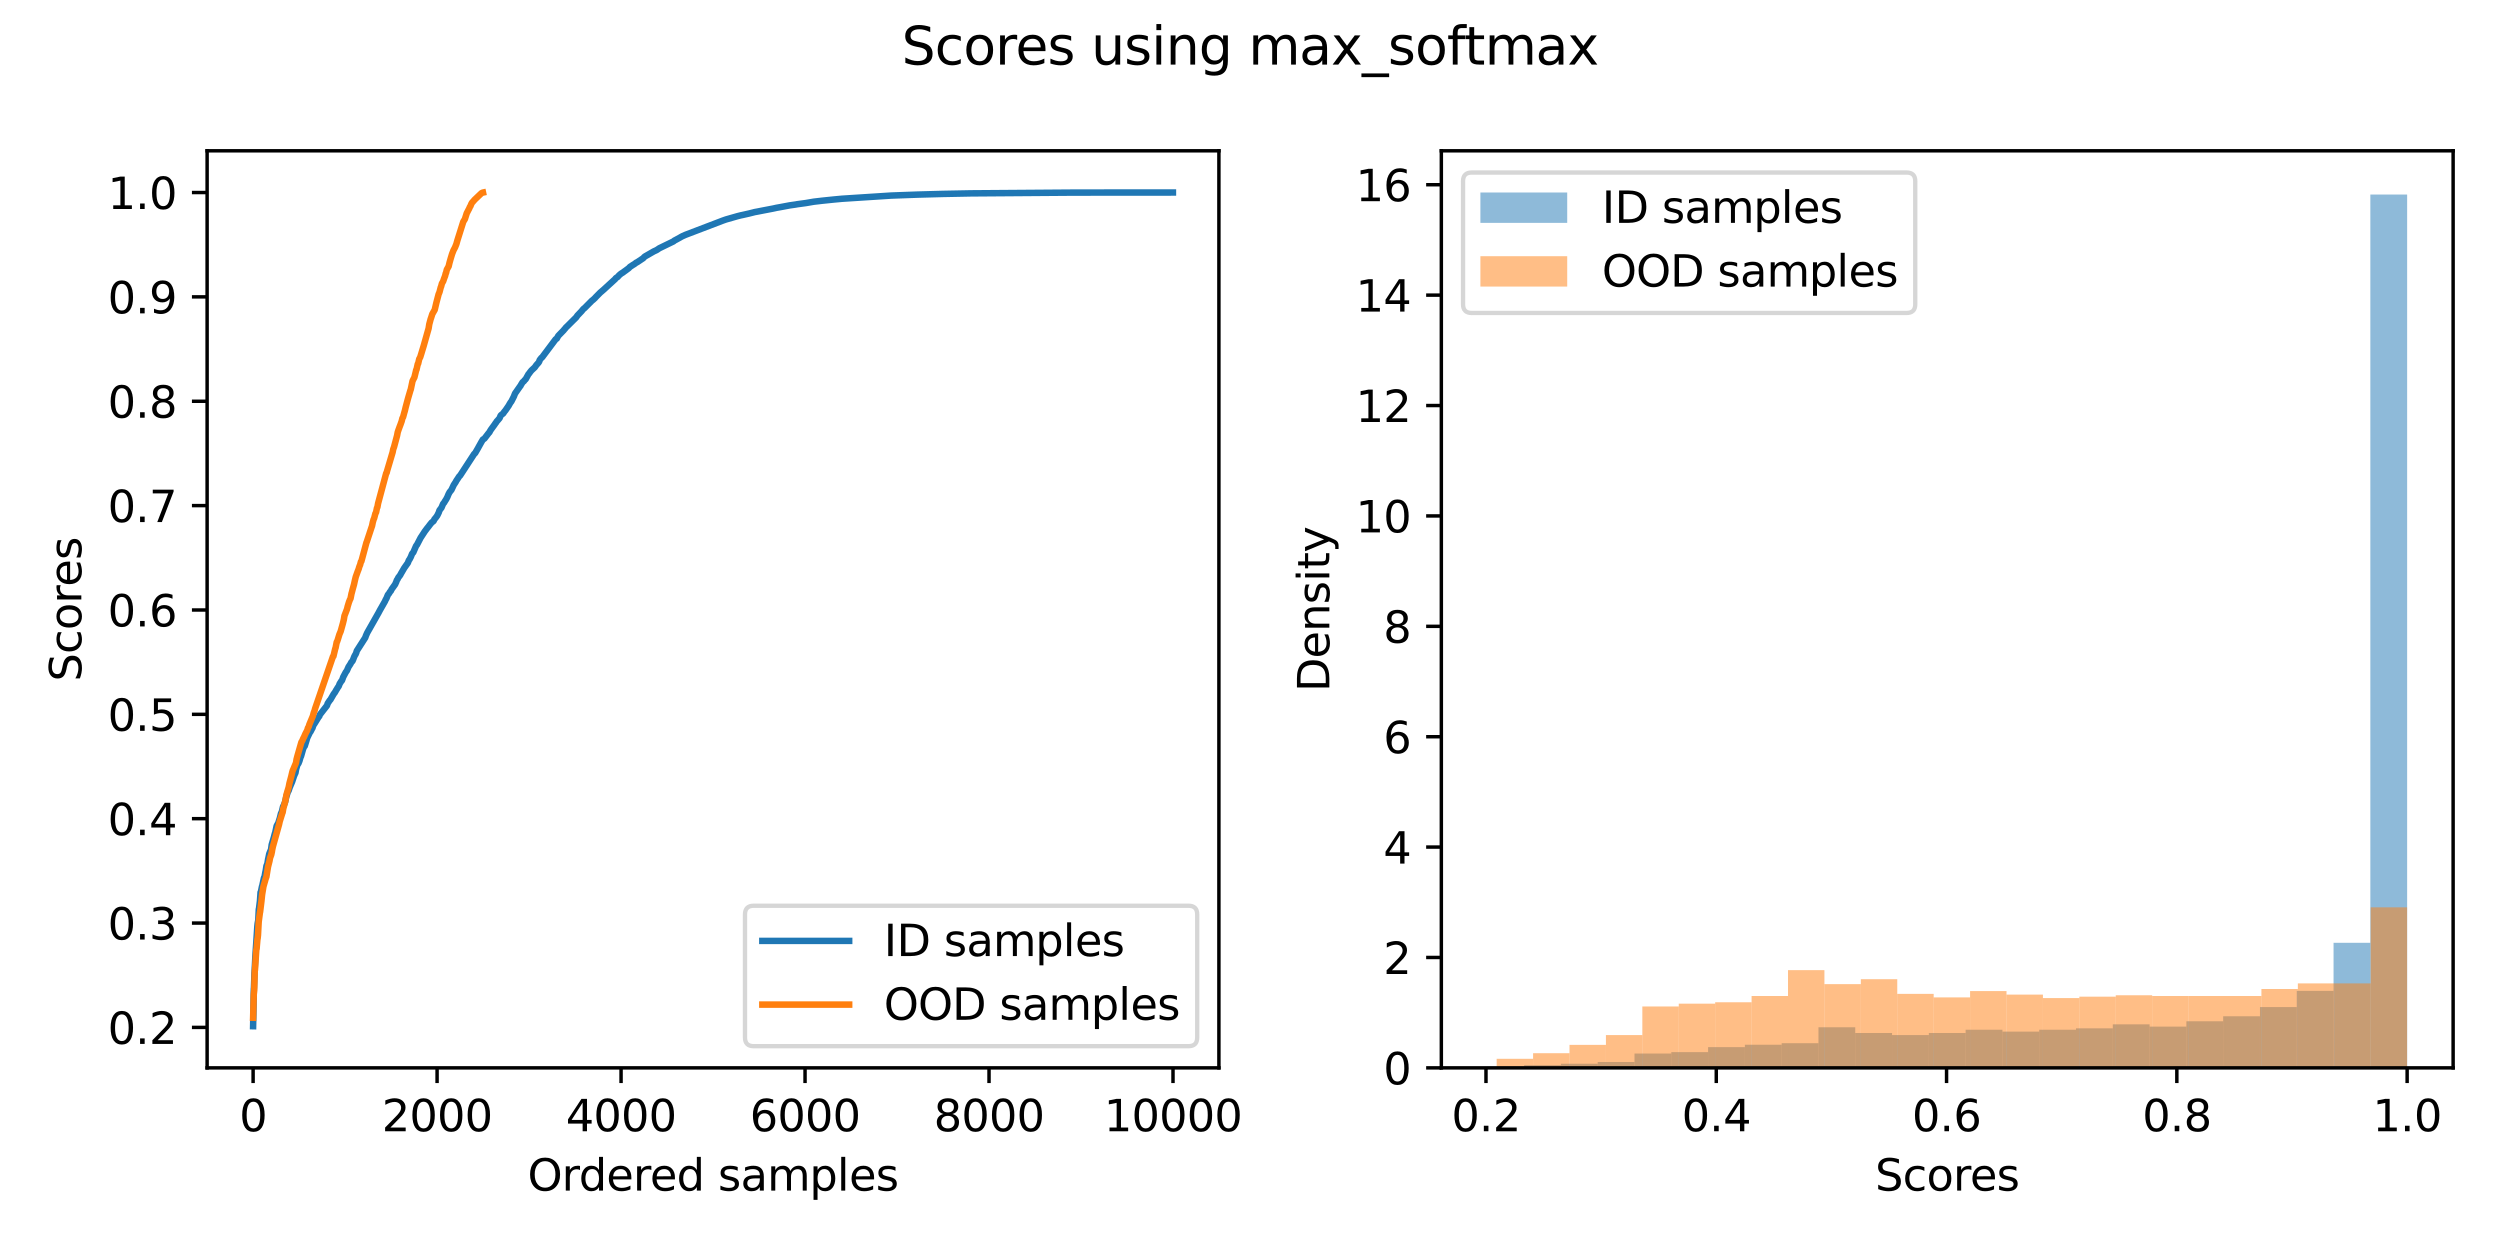 <?xml version="1.0" encoding="utf-8" standalone="no"?>
<!DOCTYPE svg PUBLIC "-//W3C//DTD SVG 1.1//EN"
  "http://www.w3.org/Graphics/SVG/1.1/DTD/svg11.dtd">
<svg xmlns:xlink="http://www.w3.org/1999/xlink" width="576pt" height="288pt" viewBox="0 0 576 288" xmlns="http://www.w3.org/2000/svg" version="1.1">
 <defs>
  <style type="text/css">*{stroke-linejoin: round; stroke-linecap: butt}</style>
 </defs>
 <g id="figure_1">
  <g id="patch_1">
   <path d="M 0 288 
L 576 288 
L 576 0 
L 0 0 
z
" style="fill: #ffffff"/>
  </g>
  <g id="axes_1">
   <g id="patch_2">
    <path d="M 47.72 246.04 
L 280.835 246.04 
L 280.835 34.751 
L 47.72 34.751 
z
" style="fill: #ffffff"/>
   </g>
   <g id="matplotlib.axis_1">
    <g id="xtick_1">
     <g id="line2d_1">
      <defs>
       <path id="m8dcb0e25f0" d="M 0 0 
L 0 3.5 
" style="stroke: #000000; stroke-width: 0.8"/>
      </defs>
      <g>
       <use xlink:href="#m8dcb0e25f0" x="58.316" y="246.04" style="stroke: #000000; stroke-width: 0.8"/>
      </g>
     </g>
     <g id="text_1">
      <!-- 0 -->
      <g transform="translate(55.135 260.638) scale(0.1 -0.1)">
       <defs>
        <path id="DejaVuSans-30" d="M 2034 4250 
Q 1547 4250 1301 3770 
Q 1056 3291 1056 2328 
Q 1056 1369 1301 889 
Q 1547 409 2034 409 
Q 2525 409 2770 889 
Q 3016 1369 3016 2328 
Q 3016 3291 2770 3770 
Q 2525 4250 2034 4250 
z
M 2034 4750 
Q 2819 4750 3233 4129 
Q 3647 3509 3647 2328 
Q 3647 1150 3233 529 
Q 2819 -91 2034 -91 
Q 1250 -91 836 529 
Q 422 1150 422 2328 
Q 422 3509 836 4129 
Q 1250 4750 2034 4750 
z
" transform="scale(0.016)"/>
       </defs>
       <use xlink:href="#DejaVuSans-30"/>
      </g>
     </g>
    </g>
    <g id="xtick_2">
     <g id="line2d_2">
      <g>
       <use xlink:href="#m8dcb0e25f0" x="100.705" y="246.04" style="stroke: #000000; stroke-width: 0.8"/>
      </g>
     </g>
     <g id="text_2">
      <!-- 2000 -->
      <g transform="translate(87.98 260.638) scale(0.1 -0.1)">
       <defs>
        <path id="DejaVuSans-32" d="M 1228 531 
L 3431 531 
L 3431 0 
L 469 0 
L 469 531 
Q 828 903 1448 1529 
Q 2069 2156 2228 2338 
Q 2531 2678 2651 2914 
Q 2772 3150 2772 3378 
Q 2772 3750 2511 3984 
Q 2250 4219 1831 4219 
Q 1534 4219 1204 4116 
Q 875 4013 500 3803 
L 500 4441 
Q 881 4594 1212 4672 
Q 1544 4750 1819 4750 
Q 2544 4750 2975 4387 
Q 3406 4025 3406 3419 
Q 3406 3131 3298 2873 
Q 3191 2616 2906 2266 
Q 2828 2175 2409 1742 
Q 1991 1309 1228 531 
z
" transform="scale(0.016)"/>
       </defs>
       <use xlink:href="#DejaVuSans-32"/>
       <use xlink:href="#DejaVuSans-30" transform="translate(63.623 0)"/>
       <use xlink:href="#DejaVuSans-30" transform="translate(127.246 0)"/>
       <use xlink:href="#DejaVuSans-30" transform="translate(190.869 0)"/>
      </g>
     </g>
    </g>
    <g id="xtick_3">
     <g id="line2d_3">
      <g>
       <use xlink:href="#m8dcb0e25f0" x="143.094" y="246.04" style="stroke: #000000; stroke-width: 0.8"/>
      </g>
     </g>
     <g id="text_3">
      <!-- 4000 -->
      <g transform="translate(130.369 260.638) scale(0.1 -0.1)">
       <defs>
        <path id="DejaVuSans-34" d="M 2419 4116 
L 825 1625 
L 2419 1625 
L 2419 4116 
z
M 2253 4666 
L 3047 4666 
L 3047 1625 
L 3713 1625 
L 3713 1100 
L 3047 1100 
L 3047 0 
L 2419 0 
L 2419 1100 
L 313 1100 
L 313 1709 
L 2253 4666 
z
" transform="scale(0.016)"/>
       </defs>
       <use xlink:href="#DejaVuSans-34"/>
       <use xlink:href="#DejaVuSans-30" transform="translate(63.623 0)"/>
       <use xlink:href="#DejaVuSans-30" transform="translate(127.246 0)"/>
       <use xlink:href="#DejaVuSans-30" transform="translate(190.869 0)"/>
      </g>
     </g>
    </g>
    <g id="xtick_4">
     <g id="line2d_4">
      <g>
       <use xlink:href="#m8dcb0e25f0" x="185.482" y="246.04" style="stroke: #000000; stroke-width: 0.8"/>
      </g>
     </g>
     <g id="text_4">
      <!-- 6000 -->
      <g transform="translate(172.757 260.638) scale(0.1 -0.1)">
       <defs>
        <path id="DejaVuSans-36" d="M 2113 2584 
Q 1688 2584 1439 2293 
Q 1191 2003 1191 1497 
Q 1191 994 1439 701 
Q 1688 409 2113 409 
Q 2538 409 2786 701 
Q 3034 994 3034 1497 
Q 3034 2003 2786 2293 
Q 2538 2584 2113 2584 
z
M 3366 4563 
L 3366 3988 
Q 3128 4100 2886 4159 
Q 2644 4219 2406 4219 
Q 1781 4219 1451 3797 
Q 1122 3375 1075 2522 
Q 1259 2794 1537 2939 
Q 1816 3084 2150 3084 
Q 2853 3084 3261 2657 
Q 3669 2231 3669 1497 
Q 3669 778 3244 343 
Q 2819 -91 2113 -91 
Q 1303 -91 875 529 
Q 447 1150 447 2328 
Q 447 3434 972 4092 
Q 1497 4750 2381 4750 
Q 2619 4750 2861 4703 
Q 3103 4656 3366 4563 
z
" transform="scale(0.016)"/>
       </defs>
       <use xlink:href="#DejaVuSans-36"/>
       <use xlink:href="#DejaVuSans-30" transform="translate(63.623 0)"/>
       <use xlink:href="#DejaVuSans-30" transform="translate(127.246 0)"/>
       <use xlink:href="#DejaVuSans-30" transform="translate(190.869 0)"/>
      </g>
     </g>
    </g>
    <g id="xtick_5">
     <g id="line2d_5">
      <g>
       <use xlink:href="#m8dcb0e25f0" x="227.871" y="246.04" style="stroke: #000000; stroke-width: 0.8"/>
      </g>
     </g>
     <g id="text_5">
      <!-- 8000 -->
      <g transform="translate(215.146 260.638) scale(0.1 -0.1)">
       <defs>
        <path id="DejaVuSans-38" d="M 2034 2216 
Q 1584 2216 1326 1975 
Q 1069 1734 1069 1313 
Q 1069 891 1326 650 
Q 1584 409 2034 409 
Q 2484 409 2743 651 
Q 3003 894 3003 1313 
Q 3003 1734 2745 1975 
Q 2488 2216 2034 2216 
z
M 1403 2484 
Q 997 2584 770 2862 
Q 544 3141 544 3541 
Q 544 4100 942 4425 
Q 1341 4750 2034 4750 
Q 2731 4750 3128 4425 
Q 3525 4100 3525 3541 
Q 3525 3141 3298 2862 
Q 3072 2584 2669 2484 
Q 3125 2378 3379 2068 
Q 3634 1759 3634 1313 
Q 3634 634 3220 271 
Q 2806 -91 2034 -91 
Q 1263 -91 848 271 
Q 434 634 434 1313 
Q 434 1759 690 2068 
Q 947 2378 1403 2484 
z
M 1172 3481 
Q 1172 3119 1398 2916 
Q 1625 2713 2034 2713 
Q 2441 2713 2670 2916 
Q 2900 3119 2900 3481 
Q 2900 3844 2670 4047 
Q 2441 4250 2034 4250 
Q 1625 4250 1398 4047 
Q 1172 3844 1172 3481 
z
" transform="scale(0.016)"/>
       </defs>
       <use xlink:href="#DejaVuSans-38"/>
       <use xlink:href="#DejaVuSans-30" transform="translate(63.623 0)"/>
       <use xlink:href="#DejaVuSans-30" transform="translate(127.246 0)"/>
       <use xlink:href="#DejaVuSans-30" transform="translate(190.869 0)"/>
      </g>
     </g>
    </g>
    <g id="xtick_6">
     <g id="line2d_6">
      <g>
       <use xlink:href="#m8dcb0e25f0" x="270.26" y="246.04" style="stroke: #000000; stroke-width: 0.8"/>
      </g>
     </g>
     <g id="text_6">
      <!-- 10000 -->
      <g transform="translate(254.354 260.638) scale(0.1 -0.1)">
       <defs>
        <path id="DejaVuSans-31" d="M 794 531 
L 1825 531 
L 1825 4091 
L 703 3866 
L 703 4441 
L 1819 4666 
L 2450 4666 
L 2450 531 
L 3481 531 
L 3481 0 
L 794 0 
L 794 531 
z
" transform="scale(0.016)"/>
       </defs>
       <use xlink:href="#DejaVuSans-31"/>
       <use xlink:href="#DejaVuSans-30" transform="translate(63.623 0)"/>
       <use xlink:href="#DejaVuSans-30" transform="translate(127.246 0)"/>
       <use xlink:href="#DejaVuSans-30" transform="translate(190.869 0)"/>
       <use xlink:href="#DejaVuSans-30" transform="translate(254.492 0)"/>
      </g>
     </g>
    </g>
    <g id="text_7">
     <!-- Ordered samples -->
     <g transform="translate(121.556 274.317) scale(0.1 -0.1)">
      <defs>
       <path id="DejaVuSans-4f" d="M 2522 4238 
Q 1834 4238 1429 3725 
Q 1025 3213 1025 2328 
Q 1025 1447 1429 934 
Q 1834 422 2522 422 
Q 3209 422 3611 934 
Q 4013 1447 4013 2328 
Q 4013 3213 3611 3725 
Q 3209 4238 2522 4238 
z
M 2522 4750 
Q 3503 4750 4090 4092 
Q 4678 3434 4678 2328 
Q 4678 1225 4090 567 
Q 3503 -91 2522 -91 
Q 1538 -91 948 565 
Q 359 1222 359 2328 
Q 359 3434 948 4092 
Q 1538 4750 2522 4750 
z
" transform="scale(0.016)"/>
       <path id="DejaVuSans-72" d="M 2631 2963 
Q 2534 3019 2420 3045 
Q 2306 3072 2169 3072 
Q 1681 3072 1420 2755 
Q 1159 2438 1159 1844 
L 1159 0 
L 581 0 
L 581 3500 
L 1159 3500 
L 1159 2956 
Q 1341 3275 1631 3429 
Q 1922 3584 2338 3584 
Q 2397 3584 2469 3576 
Q 2541 3569 2628 3553 
L 2631 2963 
z
" transform="scale(0.016)"/>
       <path id="DejaVuSans-64" d="M 2906 2969 
L 2906 4863 
L 3481 4863 
L 3481 0 
L 2906 0 
L 2906 525 
Q 2725 213 2448 61 
Q 2172 -91 1784 -91 
Q 1150 -91 751 415 
Q 353 922 353 1747 
Q 353 2572 751 3078 
Q 1150 3584 1784 3584 
Q 2172 3584 2448 3432 
Q 2725 3281 2906 2969 
z
M 947 1747 
Q 947 1113 1208 752 
Q 1469 391 1925 391 
Q 2381 391 2643 752 
Q 2906 1113 2906 1747 
Q 2906 2381 2643 2742 
Q 2381 3103 1925 3103 
Q 1469 3103 1208 2742 
Q 947 2381 947 1747 
z
" transform="scale(0.016)"/>
       <path id="DejaVuSans-65" d="M 3597 1894 
L 3597 1613 
L 953 1613 
Q 991 1019 1311 708 
Q 1631 397 2203 397 
Q 2534 397 2845 478 
Q 3156 559 3463 722 
L 3463 178 
Q 3153 47 2828 -22 
Q 2503 -91 2169 -91 
Q 1331 -91 842 396 
Q 353 884 353 1716 
Q 353 2575 817 3079 
Q 1281 3584 2069 3584 
Q 2775 3584 3186 3129 
Q 3597 2675 3597 1894 
z
M 3022 2063 
Q 3016 2534 2758 2815 
Q 2500 3097 2075 3097 
Q 1594 3097 1305 2825 
Q 1016 2553 972 2059 
L 3022 2063 
z
" transform="scale(0.016)"/>
       <path id="DejaVuSans-20" transform="scale(0.016)"/>
       <path id="DejaVuSans-73" d="M 2834 3397 
L 2834 2853 
Q 2591 2978 2328 3040 
Q 2066 3103 1784 3103 
Q 1356 3103 1142 2972 
Q 928 2841 928 2578 
Q 928 2378 1081 2264 
Q 1234 2150 1697 2047 
L 1894 2003 
Q 2506 1872 2764 1633 
Q 3022 1394 3022 966 
Q 3022 478 2636 193 
Q 2250 -91 1575 -91 
Q 1294 -91 989 -36 
Q 684 19 347 128 
L 347 722 
Q 666 556 975 473 
Q 1284 391 1588 391 
Q 1994 391 2212 530 
Q 2431 669 2431 922 
Q 2431 1156 2273 1281 
Q 2116 1406 1581 1522 
L 1381 1569 
Q 847 1681 609 1914 
Q 372 2147 372 2553 
Q 372 3047 722 3315 
Q 1072 3584 1716 3584 
Q 2034 3584 2315 3537 
Q 2597 3491 2834 3397 
z
" transform="scale(0.016)"/>
       <path id="DejaVuSans-61" d="M 2194 1759 
Q 1497 1759 1228 1600 
Q 959 1441 959 1056 
Q 959 750 1161 570 
Q 1363 391 1709 391 
Q 2188 391 2477 730 
Q 2766 1069 2766 1631 
L 2766 1759 
L 2194 1759 
z
M 3341 1997 
L 3341 0 
L 2766 0 
L 2766 531 
Q 2569 213 2275 61 
Q 1981 -91 1556 -91 
Q 1019 -91 701 211 
Q 384 513 384 1019 
Q 384 1609 779 1909 
Q 1175 2209 1959 2209 
L 2766 2209 
L 2766 2266 
Q 2766 2663 2505 2880 
Q 2244 3097 1772 3097 
Q 1472 3097 1187 3025 
Q 903 2953 641 2809 
L 641 3341 
Q 956 3463 1253 3523 
Q 1550 3584 1831 3584 
Q 2591 3584 2966 3190 
Q 3341 2797 3341 1997 
z
" transform="scale(0.016)"/>
       <path id="DejaVuSans-6d" d="M 3328 2828 
Q 3544 3216 3844 3400 
Q 4144 3584 4550 3584 
Q 5097 3584 5394 3201 
Q 5691 2819 5691 2113 
L 5691 0 
L 5113 0 
L 5113 2094 
Q 5113 2597 4934 2840 
Q 4756 3084 4391 3084 
Q 3944 3084 3684 2787 
Q 3425 2491 3425 1978 
L 3425 0 
L 2847 0 
L 2847 2094 
Q 2847 2600 2669 2842 
Q 2491 3084 2119 3084 
Q 1678 3084 1418 2786 
Q 1159 2488 1159 1978 
L 1159 0 
L 581 0 
L 581 3500 
L 1159 3500 
L 1159 2956 
Q 1356 3278 1631 3431 
Q 1906 3584 2284 3584 
Q 2666 3584 2933 3390 
Q 3200 3197 3328 2828 
z
" transform="scale(0.016)"/>
       <path id="DejaVuSans-70" d="M 1159 525 
L 1159 -1331 
L 581 -1331 
L 581 3500 
L 1159 3500 
L 1159 2969 
Q 1341 3281 1617 3432 
Q 1894 3584 2278 3584 
Q 2916 3584 3314 3078 
Q 3713 2572 3713 1747 
Q 3713 922 3314 415 
Q 2916 -91 2278 -91 
Q 1894 -91 1617 61 
Q 1341 213 1159 525 
z
M 3116 1747 
Q 3116 2381 2855 2742 
Q 2594 3103 2138 3103 
Q 1681 3103 1420 2742 
Q 1159 2381 1159 1747 
Q 1159 1113 1420 752 
Q 1681 391 2138 391 
Q 2594 391 2855 752 
Q 3116 1113 3116 1747 
z
" transform="scale(0.016)"/>
       <path id="DejaVuSans-6c" d="M 603 4863 
L 1178 4863 
L 1178 0 
L 603 0 
L 603 4863 
z
" transform="scale(0.016)"/>
      </defs>
      <use xlink:href="#DejaVuSans-4f"/>
      <use xlink:href="#DejaVuSans-72" transform="translate(78.711 0)"/>
      <use xlink:href="#DejaVuSans-64" transform="translate(118.074 0)"/>
      <use xlink:href="#DejaVuSans-65" transform="translate(181.551 0)"/>
      <use xlink:href="#DejaVuSans-72" transform="translate(243.074 0)"/>
      <use xlink:href="#DejaVuSans-65" transform="translate(281.938 0)"/>
      <use xlink:href="#DejaVuSans-64" transform="translate(343.461 0)"/>
      <use xlink:href="#DejaVuSans-20" transform="translate(406.938 0)"/>
      <use xlink:href="#DejaVuSans-73" transform="translate(438.725 0)"/>
      <use xlink:href="#DejaVuSans-61" transform="translate(490.824 0)"/>
      <use xlink:href="#DejaVuSans-6d" transform="translate(552.104 0)"/>
      <use xlink:href="#DejaVuSans-70" transform="translate(649.516 0)"/>
      <use xlink:href="#DejaVuSans-6c" transform="translate(712.992 0)"/>
      <use xlink:href="#DejaVuSans-65" transform="translate(740.775 0)"/>
      <use xlink:href="#DejaVuSans-73" transform="translate(802.299 0)"/>
     </g>
    </g>
   </g>
   <g id="matplotlib.axis_2">
    <g id="ytick_1">
     <g id="line2d_7">
      <defs>
       <path id="m39e859c5ab" d="M 0 0 
L -3.5 0 
" style="stroke: #000000; stroke-width: 0.8"/>
      </defs>
      <g>
       <use xlink:href="#m39e859c5ab" x="47.72" y="236.718" style="stroke: #000000; stroke-width: 0.8"/>
      </g>
     </g>
     <g id="text_8">
      <!-- 0.2 -->
      <g transform="translate(24.817 240.517) scale(0.1 -0.1)">
       <defs>
        <path id="DejaVuSans-2e" d="M 684 794 
L 1344 794 
L 1344 0 
L 684 0 
L 684 794 
z
" transform="scale(0.016)"/>
       </defs>
       <use xlink:href="#DejaVuSans-30"/>
       <use xlink:href="#DejaVuSans-2e" transform="translate(63.623 0)"/>
       <use xlink:href="#DejaVuSans-32" transform="translate(95.41 0)"/>
      </g>
     </g>
    </g>
    <g id="ytick_2">
     <g id="line2d_8">
      <g>
       <use xlink:href="#m39e859c5ab" x="47.72" y="212.672" style="stroke: #000000; stroke-width: 0.8"/>
      </g>
     </g>
     <g id="text_9">
      <!-- 0.3 -->
      <g transform="translate(24.817 216.472) scale(0.1 -0.1)">
       <defs>
        <path id="DejaVuSans-33" d="M 2597 2516 
Q 3050 2419 3304 2112 
Q 3559 1806 3559 1356 
Q 3559 666 3084 287 
Q 2609 -91 1734 -91 
Q 1441 -91 1130 -33 
Q 819 25 488 141 
L 488 750 
Q 750 597 1062 519 
Q 1375 441 1716 441 
Q 2309 441 2620 675 
Q 2931 909 2931 1356 
Q 2931 1769 2642 2001 
Q 2353 2234 1838 2234 
L 1294 2234 
L 1294 2753 
L 1863 2753 
Q 2328 2753 2575 2939 
Q 2822 3125 2822 3475 
Q 2822 3834 2567 4026 
Q 2313 4219 1838 4219 
Q 1578 4219 1281 4162 
Q 984 4106 628 3988 
L 628 4550 
Q 988 4650 1302 4700 
Q 1616 4750 1894 4750 
Q 2613 4750 3031 4423 
Q 3450 4097 3450 3541 
Q 3450 3153 3228 2886 
Q 3006 2619 2597 2516 
z
" transform="scale(0.016)"/>
       </defs>
       <use xlink:href="#DejaVuSans-30"/>
       <use xlink:href="#DejaVuSans-2e" transform="translate(63.623 0)"/>
       <use xlink:href="#DejaVuSans-33" transform="translate(95.41 0)"/>
      </g>
     </g>
    </g>
    <g id="ytick_3">
     <g id="line2d_9">
      <g>
       <use xlink:href="#m39e859c5ab" x="47.72" y="188.627" style="stroke: #000000; stroke-width: 0.8"/>
      </g>
     </g>
     <g id="text_10">
      <!-- 0.4 -->
      <g transform="translate(24.817 192.426) scale(0.1 -0.1)">
       <use xlink:href="#DejaVuSans-30"/>
       <use xlink:href="#DejaVuSans-2e" transform="translate(63.623 0)"/>
       <use xlink:href="#DejaVuSans-34" transform="translate(95.41 0)"/>
      </g>
     </g>
    </g>
    <g id="ytick_4">
     <g id="line2d_10">
      <g>
       <use xlink:href="#m39e859c5ab" x="47.72" y="164.582" style="stroke: #000000; stroke-width: 0.8"/>
      </g>
     </g>
     <g id="text_11">
      <!-- 0.5 -->
      <g transform="translate(24.817 168.381) scale(0.1 -0.1)">
       <defs>
        <path id="DejaVuSans-35" d="M 691 4666 
L 3169 4666 
L 3169 4134 
L 1269 4134 
L 1269 2991 
Q 1406 3038 1543 3061 
Q 1681 3084 1819 3084 
Q 2600 3084 3056 2656 
Q 3513 2228 3513 1497 
Q 3513 744 3044 326 
Q 2575 -91 1722 -91 
Q 1428 -91 1123 -41 
Q 819 9 494 109 
L 494 744 
Q 775 591 1075 516 
Q 1375 441 1709 441 
Q 2250 441 2565 725 
Q 2881 1009 2881 1497 
Q 2881 1984 2565 2268 
Q 2250 2553 1709 2553 
Q 1456 2553 1204 2497 
Q 953 2441 691 2322 
L 691 4666 
z
" transform="scale(0.016)"/>
       </defs>
       <use xlink:href="#DejaVuSans-30"/>
       <use xlink:href="#DejaVuSans-2e" transform="translate(63.623 0)"/>
       <use xlink:href="#DejaVuSans-35" transform="translate(95.41 0)"/>
      </g>
     </g>
    </g>
    <g id="ytick_5">
     <g id="line2d_11">
      <g>
       <use xlink:href="#m39e859c5ab" x="47.72" y="140.537" style="stroke: #000000; stroke-width: 0.8"/>
      </g>
     </g>
     <g id="text_12">
      <!-- 0.6 -->
      <g transform="translate(24.817 144.336) scale(0.1 -0.1)">
       <use xlink:href="#DejaVuSans-30"/>
       <use xlink:href="#DejaVuSans-2e" transform="translate(63.623 0)"/>
       <use xlink:href="#DejaVuSans-36" transform="translate(95.41 0)"/>
      </g>
     </g>
    </g>
    <g id="ytick_6">
     <g id="line2d_12">
      <g>
       <use xlink:href="#m39e859c5ab" x="47.72" y="116.491" style="stroke: #000000; stroke-width: 0.8"/>
      </g>
     </g>
     <g id="text_13">
      <!-- 0.7 -->
      <g transform="translate(24.817 120.29) scale(0.1 -0.1)">
       <defs>
        <path id="DejaVuSans-37" d="M 525 4666 
L 3525 4666 
L 3525 4397 
L 1831 0 
L 1172 0 
L 2766 4134 
L 525 4134 
L 525 4666 
z
" transform="scale(0.016)"/>
       </defs>
       <use xlink:href="#DejaVuSans-30"/>
       <use xlink:href="#DejaVuSans-2e" transform="translate(63.623 0)"/>
       <use xlink:href="#DejaVuSans-37" transform="translate(95.41 0)"/>
      </g>
     </g>
    </g>
    <g id="ytick_7">
     <g id="line2d_13">
      <g>
       <use xlink:href="#m39e859c5ab" x="47.72" y="92.446" style="stroke: #000000; stroke-width: 0.8"/>
      </g>
     </g>
     <g id="text_14">
      <!-- 0.8 -->
      <g transform="translate(24.817 96.245) scale(0.1 -0.1)">
       <use xlink:href="#DejaVuSans-30"/>
       <use xlink:href="#DejaVuSans-2e" transform="translate(63.623 0)"/>
       <use xlink:href="#DejaVuSans-38" transform="translate(95.41 0)"/>
      </g>
     </g>
    </g>
    <g id="ytick_8">
     <g id="line2d_14">
      <g>
       <use xlink:href="#m39e859c5ab" x="47.72" y="68.401" style="stroke: #000000; stroke-width: 0.8"/>
      </g>
     </g>
     <g id="text_15">
      <!-- 0.9 -->
      <g transform="translate(24.817 72.2) scale(0.1 -0.1)">
       <defs>
        <path id="DejaVuSans-39" d="M 703 97 
L 703 672 
Q 941 559 1184 500 
Q 1428 441 1663 441 
Q 2288 441 2617 861 
Q 2947 1281 2994 2138 
Q 2813 1869 2534 1725 
Q 2256 1581 1919 1581 
Q 1219 1581 811 2004 
Q 403 2428 403 3163 
Q 403 3881 828 4315 
Q 1253 4750 1959 4750 
Q 2769 4750 3195 4129 
Q 3622 3509 3622 2328 
Q 3622 1225 3098 567 
Q 2575 -91 1691 -91 
Q 1453 -91 1209 -44 
Q 966 3 703 97 
z
M 1959 2075 
Q 2384 2075 2632 2365 
Q 2881 2656 2881 3163 
Q 2881 3666 2632 3958 
Q 2384 4250 1959 4250 
Q 1534 4250 1286 3958 
Q 1038 3666 1038 3163 
Q 1038 2656 1286 2365 
Q 1534 2075 1959 2075 
z
" transform="scale(0.016)"/>
       </defs>
       <use xlink:href="#DejaVuSans-30"/>
       <use xlink:href="#DejaVuSans-2e" transform="translate(63.623 0)"/>
       <use xlink:href="#DejaVuSans-39" transform="translate(95.41 0)"/>
      </g>
     </g>
    </g>
    <g id="ytick_9">
     <g id="line2d_15">
      <g>
       <use xlink:href="#m39e859c5ab" x="47.72" y="44.355" style="stroke: #000000; stroke-width: 0.8"/>
      </g>
     </g>
     <g id="text_16">
      <!-- 1.0 -->
      <g transform="translate(24.817 48.155) scale(0.1 -0.1)">
       <use xlink:href="#DejaVuSans-31"/>
       <use xlink:href="#DejaVuSans-2e" transform="translate(63.623 0)"/>
       <use xlink:href="#DejaVuSans-30" transform="translate(95.41 0)"/>
      </g>
     </g>
    </g>
    <g id="text_17">
     <!-- Scores -->
     <g transform="translate(18.737 157.003) rotate(-90) scale(0.1 -0.1)">
      <defs>
       <path id="DejaVuSans-53" d="M 3425 4513 
L 3425 3897 
Q 3066 4069 2747 4153 
Q 2428 4238 2131 4238 
Q 1616 4238 1336 4038 
Q 1056 3838 1056 3469 
Q 1056 3159 1242 3001 
Q 1428 2844 1947 2747 
L 2328 2669 
Q 3034 2534 3370 2195 
Q 3706 1856 3706 1288 
Q 3706 609 3251 259 
Q 2797 -91 1919 -91 
Q 1588 -91 1214 -16 
Q 841 59 441 206 
L 441 856 
Q 825 641 1194 531 
Q 1563 422 1919 422 
Q 2459 422 2753 634 
Q 3047 847 3047 1241 
Q 3047 1584 2836 1778 
Q 2625 1972 2144 2069 
L 1759 2144 
Q 1053 2284 737 2584 
Q 422 2884 422 3419 
Q 422 4038 858 4394 
Q 1294 4750 2059 4750 
Q 2388 4750 2728 4690 
Q 3069 4631 3425 4513 
z
" transform="scale(0.016)"/>
       <path id="DejaVuSans-63" d="M 3122 3366 
L 3122 2828 
Q 2878 2963 2633 3030 
Q 2388 3097 2138 3097 
Q 1578 3097 1268 2742 
Q 959 2388 959 1747 
Q 959 1106 1268 751 
Q 1578 397 2138 397 
Q 2388 397 2633 464 
Q 2878 531 3122 666 
L 3122 134 
Q 2881 22 2623 -34 
Q 2366 -91 2075 -91 
Q 1284 -91 818 406 
Q 353 903 353 1747 
Q 353 2603 823 3093 
Q 1294 3584 2113 3584 
Q 2378 3584 2631 3529 
Q 2884 3475 3122 3366 
z
" transform="scale(0.016)"/>
       <path id="DejaVuSans-6f" d="M 1959 3097 
Q 1497 3097 1228 2736 
Q 959 2375 959 1747 
Q 959 1119 1226 758 
Q 1494 397 1959 397 
Q 2419 397 2687 759 
Q 2956 1122 2956 1747 
Q 2956 2369 2687 2733 
Q 2419 3097 1959 3097 
z
M 1959 3584 
Q 2709 3584 3137 3096 
Q 3566 2609 3566 1747 
Q 3566 888 3137 398 
Q 2709 -91 1959 -91 
Q 1206 -91 779 398 
Q 353 888 353 1747 
Q 353 2609 779 3096 
Q 1206 3584 1959 3584 
z
" transform="scale(0.016)"/>
      </defs>
      <use xlink:href="#DejaVuSans-53"/>
      <use xlink:href="#DejaVuSans-63" transform="translate(63.477 0)"/>
      <use xlink:href="#DejaVuSans-6f" transform="translate(118.457 0)"/>
      <use xlink:href="#DejaVuSans-72" transform="translate(179.639 0)"/>
      <use xlink:href="#DejaVuSans-65" transform="translate(218.502 0)"/>
      <use xlink:href="#DejaVuSans-73" transform="translate(280.025 0)"/>
     </g>
    </g>
   </g>
   <g id="line2d_16">
    <path d="M 58.316 236.436 
L 58.486 227.775 
L 58.507 227.65 
L 58.634 224.064 
L 58.655 223.907 
L 58.825 220.513 
L 59.291 213.398 
L 59.355 212.812 
L 59.503 212.005 
L 59.63 209.42 
L 59.673 209.345 
L 59.842 207.974 
L 59.885 207.65 
L 60.033 205.576 
L 60.118 205.443 
L 60.372 204.184 
L 60.414 204.132 
L 60.817 202.261 
L 60.965 201.956 
L 61.114 201.084 
L 61.22 200.595 
L 61.389 199.513 
L 61.601 198.992 
L 61.792 197.821 
L 61.813 197.8 
L 62.025 196.756 
L 62.131 196.477 
L 62.301 196.064 
L 62.449 195.724 
L 62.597 194.614 
L 63.064 193.053 
L 63.339 192.007 
L 63.382 191.972 
L 63.742 190.288 
L 64.123 189.603 
L 64.42 188.639 
L 64.441 188.63 
L 64.738 187.409 
L 64.823 187.264 
L 64.95 186.952 
L 65.204 185.868 
L 65.268 185.757 
L 65.437 185.423 
L 65.628 184.914 
L 65.671 184.853 
L 65.946 183.627 
L 66.37 182.301 
L 66.497 182.184 
L 66.73 181.466 
L 67.303 180.117 
L 67.345 179.992 
L 67.79 178.652 
L 67.854 178.553 
L 68.023 178.137 
L 68.066 178.099 
L 68.214 177.287 
L 68.489 176.306 
L 68.786 175.847 
L 68.956 175.385 
L 68.977 175.382 
L 69.21 174.552 
L 69.358 174.237 
L 69.846 172.528 
L 69.888 172.44 
L 70.079 171.994 
L 70.206 171.904 
L 70.588 170.692 
L 70.778 170.029 
L 71.414 168.716 
L 71.52 168.625 
L 71.965 167.758 
L 71.987 167.758 
L 72.22 167.045 
L 72.241 167.042 
L 72.368 166.878 
L 73.152 165.614 
L 73.428 165.15 
L 73.555 165.046 
L 73.703 164.655 
L 75.335 162.565 
L 75.505 162.063 
L 75.971 161.364 
L 76.119 161.223 
L 76.925 159.824 
L 77.073 159.668 
L 77.327 159.244 
L 77.497 158.927 
L 77.561 158.859 
L 77.794 158.452 
L 78.048 158.094 
L 78.26 157.534 
L 78.684 156.866 
L 78.79 156.779 
L 79.002 156.212 
L 79.065 156.009 
L 79.659 154.89 
L 79.934 154.506 
L 80.295 153.67 
L 80.74 152.986 
L 80.825 152.816 
L 80.973 152.549 
L 81.206 152.325 
L 81.376 151.931 
L 81.588 151.367 
L 81.799 150.925 
L 81.884 150.852 
L 82.033 150.486 
L 82.075 150.42 
L 82.202 149.961 
L 84.152 146.919 
L 84.322 146.433 
L 84.618 145.772 
L 86.929 141.693 
L 87.013 141.54 
L 87.183 141.25 
L 87.522 140.605 
L 88.688 138.558 
L 88.9 138.08 
L 89.006 137.938 
L 89.387 137.011 
L 89.472 136.93 
L 89.62 136.752 
L 89.853 136.359 
L 90.065 136.129 
L 90.214 135.791 
L 91.04 134.636 
L 91.189 134.296 
L 91.273 134.133 
L 91.443 133.641 
L 91.612 133.439 
L 91.655 133.312 
L 91.803 133.022 
L 91.909 132.899 
L 92.206 132.507 
L 92.418 132.101 
L 92.609 131.782 
L 93.138 130.869 
L 93.965 129.696 
L 94.219 129.043 
L 94.347 128.911 
L 94.664 128.295 
L 94.961 127.549 
L 95.046 127.47 
L 95.216 127.287 
L 95.873 125.763 
L 96.063 125.533 
L 96.932 123.865 
L 97.038 123.715 
L 97.759 122.61 
L 97.822 122.503 
L 98.479 121.623 
L 98.585 121.505 
L 98.776 121.261 
L 99.052 120.89 
L 99.476 120.369 
L 99.857 120.098 
L 99.942 119.957 
L 100.09 119.637 
L 100.345 119.34 
L 100.557 119.061 
L 100.726 118.82 
L 100.917 118.441 
L 101.108 118.044 
L 101.256 117.572 
L 101.341 117.47 
L 101.595 117.123 
L 101.68 117.053 
L 102.104 116.048 
L 102.21 115.948 
L 102.358 115.767 
L 102.443 115.591 
L 102.803 115.032 
L 103.079 114.503 
L 103.333 113.881 
L 103.587 113.399 
L 104.011 112.873 
L 104.541 111.741 
L 105.007 111.03 
L 105.135 110.774 
L 105.58 110.116 
L 105.622 110.036 
L 105.834 109.722 
L 105.982 109.612 
L 109.267 104.566 
L 109.458 104.422 
L 110.115 103.288 
L 110.285 102.972 
L 110.899 101.87 
L 111.26 101.263 
L 111.599 101.072 
L 112.616 99.745 
L 112.743 99.64 
L 112.934 99.262 
L 113.104 98.993 
L 113.93 97.861 
L 114.185 97.474 
L 114.269 97.396 
L 114.46 97.063 
L 114.587 96.953 
L 115.032 96.433 
L 115.117 96.316 
L 115.308 95.844 
L 115.35 95.747 
L 115.52 95.58 
L 115.965 95.239 
L 116.113 94.976 
L 116.325 94.71 
L 116.452 94.563 
L 117.237 93.42 
L 117.321 93.243 
L 117.597 92.782 
L 117.682 92.667 
L 117.809 92.506 
L 118.402 91.344 
L 118.529 91.002 
L 118.678 90.644 
L 119.865 88.948 
L 119.907 88.926 
L 120.055 88.631 
L 120.246 88.33 
L 120.373 88.113 
L 120.458 88.02 
L 120.649 87.879 
L 120.712 87.811 
L 120.882 87.578 
L 121.115 87.367 
L 121.772 86.187 
L 121.899 86.067 
L 122.154 85.705 
L 122.45 85.339 
L 123.192 84.65 
L 123.34 84.451 
L 123.574 84.116 
L 124.061 83.576 
L 124.252 83.276 
L 124.315 82.992 
L 124.761 82.414 
L 124.909 82.336 
L 125.163 81.982 
L 128.046 78.134 
L 128.279 78.015 
L 128.618 77.397 
L 128.787 77.213 
L 129.89 76.078 
L 129.953 75.976 
L 130.229 75.671 
L 130.356 75.491 
L 130.547 75.308 
L 130.653 75.207 
L 132.772 73.1 
L 133.026 72.715 
L 134.022 71.671 
L 134.213 71.417 
L 134.319 71.3 
L 134.489 71.121 
L 134.658 71.005 
L 135.782 69.876 
L 136.396 69.257 
L 136.651 69.073 
L 136.947 68.791 
L 137.032 68.738 
L 137.18 68.542 
L 138.325 67.382 
L 138.537 67.207 
L 139.236 66.6 
L 139.363 66.474 
L 141.546 64.475 
L 141.695 64.351 
L 141.886 64.078 
L 142.288 63.828 
L 142.5 63.587 
L 142.649 63.422 
L 142.882 63.223 
L 143.051 63.079 
L 143.263 62.939 
L 143.475 62.817 
L 143.878 62.512 
L 144.069 62.381 
L 144.853 61.799 
L 145.171 61.465 
L 145.467 61.282 
L 145.785 61.065 
L 146.124 60.868 
L 146.442 60.63 
L 146.57 60.52 
L 146.824 60.407 
L 147.926 59.669 
L 148.18 59.507 
L 148.435 59.219 
L 148.647 59.061 
L 150.639 57.918 
L 151.275 57.623 
L 151.508 57.474 
L 151.911 57.199 
L 155.174 55.614 
L 155.365 55.438 
L 155.662 55.286 
L 156.7 54.718 
L 156.87 54.613 
L 157.209 54.43 
L 157.951 54.1 
L 166.513 50.831 
L 167.086 50.629 
L 167.255 50.569 
L 169.905 49.811 
L 170.731 49.604 
L 171.007 49.551 
L 172.596 49.191 
L 173.592 48.942 
L 173.847 48.872 
L 174.546 48.745 
L 175.839 48.49 
L 178.086 48.06 
L 178.615 47.945 
L 178.912 47.878 
L 179.718 47.737 
L 181.943 47.319 
L 183.363 47.116 
L 183.638 47.06 
L 185.631 46.788 
L 185.949 46.736 
L 187.496 46.471 
L 188.937 46.303 
L 189.403 46.247 
L 192.053 45.974 
L 193.981 45.793 
L 205.363 45.058 
L 211.424 44.837 
L 217.232 44.679 
L 223.717 44.552 
L 246.671 44.379 
L 255.233 44.363 
L 270.239 44.355 
L 270.239 44.355 
" clip-path="url(#p3d95d53ed1)" style="fill: none; stroke: #1f77b4; stroke-width: 1.5; stroke-linecap: square"/>
   </g>
   <g id="line2d_17">
    <path d="M 58.316 234.486 
L 58.464 229.163 
L 58.57 228.108 
L 58.698 223.622 
L 58.74 223.528 
L 59.058 218.77 
L 59.122 218.588 
L 59.312 216.369 
L 59.355 216.245 
L 59.439 215.472 
L 59.609 212.339 
L 59.906 210.108 
L 59.927 210.105 
L 60.224 207.701 
L 60.393 206.096 
L 60.542 205.184 
L 60.69 204.272 
L 61.071 202.941 
L 61.177 202.561 
L 61.347 202.064 
L 61.368 202.05 
L 61.75 199.715 
L 62.089 198.378 
L 62.216 197.684 
L 62.491 196.935 
L 62.64 196.26 
L 62.703 195.827 
L 62.873 195.041 
L 64.293 189.954 
L 64.441 189.283 
L 65.077 187.231 
L 65.12 187.181 
L 65.268 186.294 
L 65.331 186.071 
L 65.734 184.583 
L 66.01 183.083 
L 66.518 181.352 
L 66.688 180.471 
L 67.112 178.872 
L 67.345 177.877 
L 67.451 177.518 
L 67.599 177.196 
L 67.684 176.994 
L 68.15 175.875 
L 68.214 175.691 
L 68.32 174.982 
L 68.489 174.331 
L 68.532 174.17 
L 69.443 170.991 
L 69.655 170.662 
L 69.782 170.337 
L 69.931 170.012 
L 70.015 169.88 
L 70.355 169.096 
L 70.397 169.01 
L 70.8 168.238 
L 70.948 167.711 
L 71.012 167.608 
L 71.139 167.404 
L 71.266 166.948 
L 72.092 164.959 
L 72.283 164.224 
L 72.516 163.615 
L 72.58 163.321 
L 76.713 151.249 
L 76.819 151.21 
L 77.243 149.43 
L 77.306 149.316 
L 77.582 147.921 
L 77.645 147.895 
L 77.815 147.41 
L 77.921 147.065 
L 78.196 146.167 
L 78.493 145.46 
L 78.981 143.705 
L 79.214 142.768 
L 79.362 141.887 
L 79.956 140.325 
L 80.104 139.711 
L 80.443 138.6 
L 80.464 138.595 
L 80.613 138.175 
L 80.761 137.912 
L 80.994 136.731 
L 81.058 136.528 
L 81.248 135.781 
L 81.566 134.642 
L 81.778 133.675 
L 81.969 132.9 
L 82.245 132.134 
L 82.393 131.713 
L 82.668 131.01 
L 82.711 130.805 
L 82.88 130.319 
L 82.944 130.233 
L 83.156 129.409 
L 83.262 129.328 
L 84.428 125 
L 84.491 124.871 
L 85.657 121.336 
L 85.699 121.268 
L 85.89 120.339 
L 86.102 119.592 
L 86.187 119.477 
L 86.505 118.26 
L 86.632 118.104 
L 86.865 116.964 
L 86.95 116.863 
L 87.119 115.947 
L 87.162 115.795 
L 88.984 109.012 
L 89.09 108.921 
L 89.175 108.532 
L 90.468 104.172 
L 90.595 103.514 
L 90.786 102.986 
L 91.485 100.364 
L 91.634 99.582 
L 91.803 99.076 
L 91.952 98.671 
L 92.036 98.433 
L 92.27 97.819 
L 92.545 97.043 
L 92.715 96.348 
L 92.863 96.12 
L 93.223 94.796 
L 93.244 94.776 
L 93.456 93.875 
L 93.923 92.121 
L 94.071 91.591 
L 94.559 89.926 
L 94.643 89.706 
L 95.046 87.795 
L 95.322 87.239 
L 95.47 86.964 
L 95.745 85.859 
L 95.894 85.215 
L 95.957 85.189 
L 96.254 83.86 
L 96.339 83.794 
L 96.593 82.692 
L 96.678 82.56 
L 96.826 82.27 
L 97.059 81.517 
L 97.547 79.904 
L 97.611 79.697 
L 98.755 75.645 
L 98.903 74.705 
L 99.242 73.438 
L 99.285 73.352 
L 99.603 72.353 
L 100.027 71.606 
L 100.154 71.394 
L 100.535 69.771 
L 100.62 69.446 
L 101.065 67.758 
L 101.15 67.581 
L 101.277 67.244 
L 101.553 66.179 
L 101.637 66.002 
L 101.807 65.344 
L 101.977 65.033 
L 102.104 64.817 
L 102.337 64.126 
L 102.549 63.582 
L 102.697 62.97 
L 102.761 62.909 
L 102.951 62.096 
L 103.057 61.935 
L 103.269 61.535 
L 103.354 61.427 
L 103.566 60.535 
L 103.82 59.631 
L 104.16 58.508 
L 104.414 57.859 
L 104.456 57.731 
L 104.838 57.006 
L 105.156 56.21 
L 105.368 55.437 
L 106.682 51.263 
L 106.724 51.114 
L 106.915 50.796 
L 107.106 50.489 
L 107.296 49.89 
L 107.529 49.15 
L 107.975 48.287 
L 108.059 48.144 
L 108.292 47.61 
L 108.377 47.519 
L 108.568 47.034 
L 108.738 46.716 
L 109.183 46.221 
L 109.289 46.078 
L 110.921 44.518 
L 111.196 44.382 
L 111.281 44.364 
L 111.281 44.364 
" clip-path="url(#p3d95d53ed1)" style="fill: none; stroke: #ff7f0e; stroke-width: 1.5; stroke-linecap: square"/>
   </g>
   <g id="patch_3">
    <path d="M 47.72 246.04 
L 47.72 34.751 
" style="fill: none; stroke: #000000; stroke-width: 0.8; stroke-linejoin: miter; stroke-linecap: square"/>
   </g>
   <g id="patch_4">
    <path d="M 280.835 246.04 
L 280.835 34.751 
" style="fill: none; stroke: #000000; stroke-width: 0.8; stroke-linejoin: miter; stroke-linecap: square"/>
   </g>
   <g id="patch_5">
    <path d="M 47.72 246.04 
L 280.835 246.04 
" style="fill: none; stroke: #000000; stroke-width: 0.8; stroke-linejoin: miter; stroke-linecap: square"/>
   </g>
   <g id="patch_6">
    <path d="M 47.72 34.751 
L 280.835 34.751 
" style="fill: none; stroke: #000000; stroke-width: 0.8; stroke-linejoin: miter; stroke-linecap: square"/>
   </g>
   <g id="legend_1">
    <g id="patch_7">
     <path d="M 173.646 241.04 
L 273.835 241.04 
Q 275.835 241.04 275.835 239.04 
L 275.835 210.684 
Q 275.835 208.684 273.835 208.684 
L 173.646 208.684 
Q 171.646 208.684 171.646 210.684 
L 171.646 239.04 
Q 171.646 241.04 173.646 241.04 
z
" style="fill: #ffffff; opacity: 0.8; stroke: #cccccc; stroke-linejoin: miter"/>
    </g>
    <g id="line2d_18">
     <path d="M 175.646 216.782 
L 185.646 216.782 
L 195.646 216.782 
" style="fill: none; stroke: #1f77b4; stroke-width: 1.5; stroke-linecap: square"/>
    </g>
    <g id="text_18">
     <!-- ID samples -->
     <g transform="translate(203.646 220.282) scale(0.1 -0.1)">
      <defs>
       <path id="DejaVuSans-49" d="M 628 4666 
L 1259 4666 
L 1259 0 
L 628 0 
L 628 4666 
z
" transform="scale(0.016)"/>
       <path id="DejaVuSans-44" d="M 1259 4147 
L 1259 519 
L 2022 519 
Q 2988 519 3436 956 
Q 3884 1394 3884 2338 
Q 3884 3275 3436 3711 
Q 2988 4147 2022 4147 
L 1259 4147 
z
M 628 4666 
L 1925 4666 
Q 3281 4666 3915 4102 
Q 4550 3538 4550 2338 
Q 4550 1131 3912 565 
Q 3275 0 1925 0 
L 628 0 
L 628 4666 
z
" transform="scale(0.016)"/>
      </defs>
      <use xlink:href="#DejaVuSans-49"/>
      <use xlink:href="#DejaVuSans-44" transform="translate(29.492 0)"/>
      <use xlink:href="#DejaVuSans-20" transform="translate(106.494 0)"/>
      <use xlink:href="#DejaVuSans-73" transform="translate(138.281 0)"/>
      <use xlink:href="#DejaVuSans-61" transform="translate(190.381 0)"/>
      <use xlink:href="#DejaVuSans-6d" transform="translate(251.66 0)"/>
      <use xlink:href="#DejaVuSans-70" transform="translate(349.072 0)"/>
      <use xlink:href="#DejaVuSans-6c" transform="translate(412.549 0)"/>
      <use xlink:href="#DejaVuSans-65" transform="translate(440.332 0)"/>
      <use xlink:href="#DejaVuSans-73" transform="translate(501.855 0)"/>
     </g>
    </g>
    <g id="line2d_19">
     <path d="M 175.646 231.46 
L 185.646 231.46 
L 195.646 231.46 
" style="fill: none; stroke: #ff7f0e; stroke-width: 1.5; stroke-linecap: square"/>
    </g>
    <g id="text_19">
     <!-- OOD samples -->
     <g transform="translate(203.646 234.96) scale(0.1 -0.1)">
      <use xlink:href="#DejaVuSans-4f"/>
      <use xlink:href="#DejaVuSans-4f" transform="translate(78.711 0)"/>
      <use xlink:href="#DejaVuSans-44" transform="translate(157.422 0)"/>
      <use xlink:href="#DejaVuSans-20" transform="translate(234.424 0)"/>
      <use xlink:href="#DejaVuSans-73" transform="translate(266.211 0)"/>
      <use xlink:href="#DejaVuSans-61" transform="translate(318.311 0)"/>
      <use xlink:href="#DejaVuSans-6d" transform="translate(379.59 0)"/>
      <use xlink:href="#DejaVuSans-70" transform="translate(477.002 0)"/>
      <use xlink:href="#DejaVuSans-6c" transform="translate(540.479 0)"/>
      <use xlink:href="#DejaVuSans-65" transform="translate(568.262 0)"/>
      <use xlink:href="#DejaVuSans-73" transform="translate(629.785 0)"/>
     </g>
    </g>
   </g>
  </g>
  <g id="axes_2">
   <g id="patch_8">
    <path d="M 332.085 246.04 
L 565.2 246.04 
L 565.2 34.751 
L 332.085 34.751 
z
" style="fill: #ffffff"/>
   </g>
   <g id="patch_9">
    <path d="M 342.681 246.04 
L 351.158 246.04 
L 351.158 245.761 
L 342.681 245.761 
z
" clip-path="url(#p5ab66b9d4c)" style="fill: #1f77b4; opacity: 0.5"/>
   </g>
   <g id="patch_10">
    <path d="M 351.158 246.04 
L 359.635 246.04 
L 359.635 245.403 
L 351.158 245.403 
z
" clip-path="url(#p5ab66b9d4c)" style="fill: #1f77b4; opacity: 0.5"/>
   </g>
   <g id="patch_11">
    <path d="M 359.635 246.04 
L 368.112 246.04 
L 368.112 245.085 
L 359.635 245.085 
z
" clip-path="url(#p5ab66b9d4c)" style="fill: #1f77b4; opacity: 0.5"/>
   </g>
   <g id="patch_12">
    <path d="M 368.112 246.04 
L 376.589 246.04 
L 376.589 244.687 
L 368.112 244.687 
z
" clip-path="url(#p5ab66b9d4c)" style="fill: #1f77b4; opacity: 0.5"/>
   </g>
   <g id="patch_13">
    <path d="M 376.589 246.04 
L 385.066 246.04 
L 385.066 242.737 
L 376.589 242.737 
z
" clip-path="url(#p5ab66b9d4c)" style="fill: #1f77b4; opacity: 0.5"/>
   </g>
   <g id="patch_14">
    <path d="M 385.066 246.04 
L 393.543 246.04 
L 393.543 242.418 
L 385.066 242.418 
z
" clip-path="url(#p5ab66b9d4c)" style="fill: #1f77b4; opacity: 0.5"/>
   </g>
   <g id="patch_15">
    <path d="M 393.543 246.04 
L 402.02 246.04 
L 402.02 241.264 
L 393.543 241.264 
z
" clip-path="url(#p5ab66b9d4c)" style="fill: #1f77b4; opacity: 0.5"/>
   </g>
   <g id="patch_16">
    <path d="M 402.02 246.04 
L 410.497 246.04 
L 410.497 240.707 
L 402.02 240.707 
z
" clip-path="url(#p5ab66b9d4c)" style="fill: #1f77b4; opacity: 0.5"/>
   </g>
   <g id="patch_17">
    <path d="M 410.497 246.04 
L 418.973 246.04 
L 418.973 240.349 
L 410.497 240.349 
z
" clip-path="url(#p5ab66b9d4c)" style="fill: #1f77b4; opacity: 0.5"/>
   </g>
   <g id="patch_18">
    <path d="M 418.973 246.04 
L 427.45 246.04 
L 427.45 236.687 
L 418.973 236.687 
z
" clip-path="url(#p5ab66b9d4c)" style="fill: #1f77b4; opacity: 0.5"/>
   </g>
   <g id="patch_19">
    <path d="M 427.45 246.04 
L 435.927 246.04 
L 435.927 238 
L 427.45 238 
z
" clip-path="url(#p5ab66b9d4c)" style="fill: #1f77b4; opacity: 0.5"/>
   </g>
   <g id="patch_20">
    <path d="M 435.927 246.04 
L 444.404 246.04 
L 444.404 238.478 
L 435.927 238.478 
z
" clip-path="url(#p5ab66b9d4c)" style="fill: #1f77b4; opacity: 0.5"/>
   </g>
   <g id="patch_21">
    <path d="M 444.404 246.04 
L 452.881 246.04 
L 452.881 238 
L 444.404 238 
z
" clip-path="url(#p5ab66b9d4c)" style="fill: #1f77b4; opacity: 0.5"/>
   </g>
   <g id="patch_22">
    <path d="M 452.881 246.04 
L 461.358 246.04 
L 461.358 237.244 
L 452.881 237.244 
z
" clip-path="url(#p5ab66b9d4c)" style="fill: #1f77b4; opacity: 0.5"/>
   </g>
   <g id="patch_23">
    <path d="M 461.358 246.04 
L 469.835 246.04 
L 469.835 237.682 
L 461.358 237.682 
z
" clip-path="url(#p5ab66b9d4c)" style="fill: #1f77b4; opacity: 0.5"/>
   </g>
   <g id="patch_24">
    <path d="M 469.835 246.04 
L 478.312 246.04 
L 478.312 237.244 
L 469.835 237.244 
z
" clip-path="url(#p5ab66b9d4c)" style="fill: #1f77b4; opacity: 0.5"/>
   </g>
   <g id="patch_25">
    <path d="M 478.312 246.04 
L 486.789 246.04 
L 486.789 236.926 
L 478.312 236.926 
z
" clip-path="url(#p5ab66b9d4c)" style="fill: #1f77b4; opacity: 0.5"/>
   </g>
   <g id="patch_26">
    <path d="M 486.789 246.04 
L 495.266 246.04 
L 495.266 236.01 
L 486.789 236.01 
z
" clip-path="url(#p5ab66b9d4c)" style="fill: #1f77b4; opacity: 0.5"/>
   </g>
   <g id="patch_27">
    <path d="M 495.266 246.04 
L 503.742 246.04 
L 503.742 236.528 
L 495.266 236.528 
z
" clip-path="url(#p5ab66b9d4c)" style="fill: #1f77b4; opacity: 0.5"/>
   </g>
   <g id="patch_28">
    <path d="M 503.742 246.04 
L 512.219 246.04 
L 512.219 235.294 
L 503.742 235.294 
z
" clip-path="url(#p5ab66b9d4c)" style="fill: #1f77b4; opacity: 0.5"/>
   </g>
   <g id="patch_29">
    <path d="M 512.219 246.04 
L 520.696 246.04 
L 520.696 234.14 
L 512.219 234.14 
z
" clip-path="url(#p5ab66b9d4c)" style="fill: #1f77b4; opacity: 0.5"/>
   </g>
   <g id="patch_30">
    <path d="M 520.696 246.04 
L 529.173 246.04 
L 529.173 232.03 
L 520.696 232.03 
z
" clip-path="url(#p5ab66b9d4c)" style="fill: #1f77b4; opacity: 0.5"/>
   </g>
   <g id="patch_31">
    <path d="M 529.173 246.04 
L 537.65 246.04 
L 537.65 228.289 
L 529.173 228.289 
z
" clip-path="url(#p5ab66b9d4c)" style="fill: #1f77b4; opacity: 0.5"/>
   </g>
   <g id="patch_32">
    <path d="M 537.65 246.04 
L 546.127 246.04 
L 546.127 217.225 
L 537.65 217.225 
z
" clip-path="url(#p5ab66b9d4c)" style="fill: #1f77b4; opacity: 0.5"/>
   </g>
   <g id="patch_33">
    <path d="M 546.127 246.04 
L 554.604 246.04 
L 554.604 44.813 
L 546.127 44.813 
z
" clip-path="url(#p5ab66b9d4c)" style="fill: #1f77b4; opacity: 0.5"/>
   </g>
   <g id="patch_34">
    <path d="M 344.832 246.04 
L 353.223 246.04 
L 353.223 243.949 
L 344.832 243.949 
z
" clip-path="url(#p5ab66b9d4c)" style="fill: #ff7f0e; opacity: 0.5"/>
   </g>
   <g id="patch_35">
    <path d="M 353.223 246.04 
L 361.613 246.04 
L 361.613 242.662 
L 353.223 242.662 
z
" clip-path="url(#p5ab66b9d4c)" style="fill: #ff7f0e; opacity: 0.5"/>
   </g>
   <g id="patch_36">
    <path d="M 361.613 246.04 
L 370.004 246.04 
L 370.004 240.732 
L 361.613 240.732 
z
" clip-path="url(#p5ab66b9d4c)" style="fill: #ff7f0e; opacity: 0.5"/>
   </g>
   <g id="patch_37">
    <path d="M 370.004 246.04 
L 378.394 246.04 
L 378.394 238.481 
L 370.004 238.481 
z
" clip-path="url(#p5ab66b9d4c)" style="fill: #ff7f0e; opacity: 0.5"/>
   </g>
   <g id="patch_38">
    <path d="M 378.394 246.04 
L 386.785 246.04 
L 386.785 231.886 
L 378.394 231.886 
z
" clip-path="url(#p5ab66b9d4c)" style="fill: #ff7f0e; opacity: 0.5"/>
   </g>
   <g id="patch_39">
    <path d="M 386.785 246.04 
L 395.175 246.04 
L 395.175 231.243 
L 386.785 231.243 
z
" clip-path="url(#p5ab66b9d4c)" style="fill: #ff7f0e; opacity: 0.5"/>
   </g>
   <g id="patch_40">
    <path d="M 395.175 246.04 
L 403.566 246.04 
L 403.566 230.921 
L 395.175 230.921 
z
" clip-path="url(#p5ab66b9d4c)" style="fill: #ff7f0e; opacity: 0.5"/>
   </g>
   <g id="patch_41">
    <path d="M 403.566 246.04 
L 411.956 246.04 
L 411.956 229.474 
L 403.566 229.474 
z
" clip-path="url(#p5ab66b9d4c)" style="fill: #ff7f0e; opacity: 0.5"/>
   </g>
   <g id="patch_42">
    <path d="M 411.956 246.04 
L 420.346 246.04 
L 420.346 223.523 
L 411.956 223.523 
z
" clip-path="url(#p5ab66b9d4c)" style="fill: #ff7f0e; opacity: 0.5"/>
   </g>
   <g id="patch_43">
    <path d="M 420.346 246.04 
L 428.737 246.04 
L 428.737 226.739 
L 420.346 226.739 
z
" clip-path="url(#p5ab66b9d4c)" style="fill: #ff7f0e; opacity: 0.5"/>
   </g>
   <g id="patch_44">
    <path d="M 428.737 246.04 
L 437.127 246.04 
L 437.127 225.613 
L 428.737 225.613 
z
" clip-path="url(#p5ab66b9d4c)" style="fill: #ff7f0e; opacity: 0.5"/>
   </g>
   <g id="patch_45">
    <path d="M 437.127 246.04 
L 445.518 246.04 
L 445.518 228.991 
L 437.127 228.991 
z
" clip-path="url(#p5ab66b9d4c)" style="fill: #ff7f0e; opacity: 0.5"/>
   </g>
   <g id="patch_46">
    <path d="M 445.518 246.04 
L 453.908 246.04 
L 453.908 229.795 
L 445.518 229.795 
z
" clip-path="url(#p5ab66b9d4c)" style="fill: #ff7f0e; opacity: 0.5"/>
   </g>
   <g id="patch_47">
    <path d="M 453.908 246.04 
L 462.299 246.04 
L 462.299 228.348 
L 453.908 228.348 
z
" clip-path="url(#p5ab66b9d4c)" style="fill: #ff7f0e; opacity: 0.5"/>
   </g>
   <g id="patch_48">
    <path d="M 462.299 246.04 
L 470.689 246.04 
L 470.689 229.152 
L 462.299 229.152 
z
" clip-path="url(#p5ab66b9d4c)" style="fill: #ff7f0e; opacity: 0.5"/>
   </g>
   <g id="patch_49">
    <path d="M 470.689 246.04 
L 479.08 246.04 
L 479.08 229.956 
L 470.689 229.956 
z
" clip-path="url(#p5ab66b9d4c)" style="fill: #ff7f0e; opacity: 0.5"/>
   </g>
   <g id="patch_50">
    <path d="M 479.08 246.04 
L 487.47 246.04 
L 487.47 229.634 
L 479.08 229.634 
z
" clip-path="url(#p5ab66b9d4c)" style="fill: #ff7f0e; opacity: 0.5"/>
   </g>
   <g id="patch_51">
    <path d="M 487.47 246.04 
L 495.861 246.04 
L 495.861 229.313 
L 487.47 229.313 
z
" clip-path="url(#p5ab66b9d4c)" style="fill: #ff7f0e; opacity: 0.5"/>
   </g>
   <g id="patch_52">
    <path d="M 495.861 246.04 
L 504.251 246.04 
L 504.251 229.474 
L 495.861 229.474 
z
" clip-path="url(#p5ab66b9d4c)" style="fill: #ff7f0e; opacity: 0.5"/>
   </g>
   <g id="patch_53">
    <path d="M 504.251 246.04 
L 512.642 246.04 
L 512.642 229.474 
L 504.251 229.474 
z
" clip-path="url(#p5ab66b9d4c)" style="fill: #ff7f0e; opacity: 0.5"/>
   </g>
   <g id="patch_54">
    <path d="M 512.642 246.04 
L 521.032 246.04 
L 521.032 229.474 
L 512.642 229.474 
z
" clip-path="url(#p5ab66b9d4c)" style="fill: #ff7f0e; opacity: 0.5"/>
   </g>
   <g id="patch_55">
    <path d="M 521.032 246.04 
L 529.423 246.04 
L 529.423 227.865 
L 521.032 227.865 
z
" clip-path="url(#p5ab66b9d4c)" style="fill: #ff7f0e; opacity: 0.5"/>
   </g>
   <g id="patch_56">
    <path d="M 529.423 246.04 
L 537.813 246.04 
L 537.813 226.579 
L 529.423 226.579 
z
" clip-path="url(#p5ab66b9d4c)" style="fill: #ff7f0e; opacity: 0.5"/>
   </g>
   <g id="patch_57">
    <path d="M 537.813 246.04 
L 546.203 246.04 
L 546.203 226.578 
L 537.813 226.578 
z
" clip-path="url(#p5ab66b9d4c)" style="fill: #ff7f0e; opacity: 0.5"/>
   </g>
   <g id="patch_58">
    <path d="M 546.203 246.04 
L 554.594 246.04 
L 554.594 209.047 
L 546.203 209.047 
z
" clip-path="url(#p5ab66b9d4c)" style="fill: #ff7f0e; opacity: 0.5"/>
   </g>
   <g id="matplotlib.axis_3">
    <g id="xtick_7">
     <g id="line2d_20">
      <g>
       <use xlink:href="#m8dcb0e25f0" x="342.37" y="246.04" style="stroke: #000000; stroke-width: 0.8"/>
      </g>
     </g>
     <g id="text_20">
      <!-- 0.2 -->
      <g transform="translate(334.419 260.638) scale(0.1 -0.1)">
       <use xlink:href="#DejaVuSans-30"/>
       <use xlink:href="#DejaVuSans-2e" transform="translate(63.623 0)"/>
       <use xlink:href="#DejaVuSans-32" transform="translate(95.41 0)"/>
      </g>
     </g>
    </g>
    <g id="xtick_8">
     <g id="line2d_21">
      <g>
       <use xlink:href="#m8dcb0e25f0" x="395.429" y="246.04" style="stroke: #000000; stroke-width: 0.8"/>
      </g>
     </g>
     <g id="text_21">
      <!-- 0.4 -->
      <g transform="translate(387.477 260.638) scale(0.1 -0.1)">
       <use xlink:href="#DejaVuSans-30"/>
       <use xlink:href="#DejaVuSans-2e" transform="translate(63.623 0)"/>
       <use xlink:href="#DejaVuSans-34" transform="translate(95.41 0)"/>
      </g>
     </g>
    </g>
    <g id="xtick_9">
     <g id="line2d_22">
      <g>
       <use xlink:href="#m8dcb0e25f0" x="448.487" y="246.04" style="stroke: #000000; stroke-width: 0.8"/>
      </g>
     </g>
     <g id="text_22">
      <!-- 0.6 -->
      <g transform="translate(440.536 260.638) scale(0.1 -0.1)">
       <use xlink:href="#DejaVuSans-30"/>
       <use xlink:href="#DejaVuSans-2e" transform="translate(63.623 0)"/>
       <use xlink:href="#DejaVuSans-36" transform="translate(95.41 0)"/>
      </g>
     </g>
    </g>
    <g id="xtick_10">
     <g id="line2d_23">
      <g>
       <use xlink:href="#m8dcb0e25f0" x="501.545" y="246.04" style="stroke: #000000; stroke-width: 0.8"/>
      </g>
     </g>
     <g id="text_23">
      <!-- 0.8 -->
      <g transform="translate(493.594 260.638) scale(0.1 -0.1)">
       <use xlink:href="#DejaVuSans-30"/>
       <use xlink:href="#DejaVuSans-2e" transform="translate(63.623 0)"/>
       <use xlink:href="#DejaVuSans-38" transform="translate(95.41 0)"/>
      </g>
     </g>
    </g>
    <g id="xtick_11">
     <g id="line2d_24">
      <g>
       <use xlink:href="#m8dcb0e25f0" x="554.604" y="246.04" style="stroke: #000000; stroke-width: 0.8"/>
      </g>
     </g>
     <g id="text_24">
      <!-- 1.0 -->
      <g transform="translate(546.652 260.638) scale(0.1 -0.1)">
       <use xlink:href="#DejaVuSans-31"/>
       <use xlink:href="#DejaVuSans-2e" transform="translate(63.623 0)"/>
       <use xlink:href="#DejaVuSans-30" transform="translate(95.41 0)"/>
      </g>
     </g>
    </g>
    <g id="text_25">
     <!-- Scores -->
     <g transform="translate(432.036 274.317) scale(0.1 -0.1)">
      <use xlink:href="#DejaVuSans-53"/>
      <use xlink:href="#DejaVuSans-63" transform="translate(63.477 0)"/>
      <use xlink:href="#DejaVuSans-6f" transform="translate(118.457 0)"/>
      <use xlink:href="#DejaVuSans-72" transform="translate(179.639 0)"/>
      <use xlink:href="#DejaVuSans-65" transform="translate(218.502 0)"/>
      <use xlink:href="#DejaVuSans-73" transform="translate(280.025 0)"/>
     </g>
    </g>
   </g>
   <g id="matplotlib.axis_4">
    <g id="ytick_10">
     <g id="line2d_25">
      <g>
       <use xlink:href="#m39e859c5ab" x="332.085" y="246.04" style="stroke: #000000; stroke-width: 0.8"/>
      </g>
     </g>
     <g id="text_26">
      <!-- 0 -->
      <g transform="translate(318.723 249.839) scale(0.1 -0.1)">
       <use xlink:href="#DejaVuSans-30"/>
      </g>
     </g>
    </g>
    <g id="ytick_11">
     <g id="line2d_26">
      <g>
       <use xlink:href="#m39e859c5ab" x="332.085" y="220.606" style="stroke: #000000; stroke-width: 0.8"/>
      </g>
     </g>
     <g id="text_27">
      <!-- 2 -->
      <g transform="translate(318.723 224.405) scale(0.1 -0.1)">
       <use xlink:href="#DejaVuSans-32"/>
      </g>
     </g>
    </g>
    <g id="ytick_12">
     <g id="line2d_27">
      <g>
       <use xlink:href="#m39e859c5ab" x="332.085" y="195.171" style="stroke: #000000; stroke-width: 0.8"/>
      </g>
     </g>
     <g id="text_28">
      <!-- 4 -->
      <g transform="translate(318.723 198.97) scale(0.1 -0.1)">
       <use xlink:href="#DejaVuSans-34"/>
      </g>
     </g>
    </g>
    <g id="ytick_13">
     <g id="line2d_28">
      <g>
       <use xlink:href="#m39e859c5ab" x="332.085" y="169.737" style="stroke: #000000; stroke-width: 0.8"/>
      </g>
     </g>
     <g id="text_29">
      <!-- 6 -->
      <g transform="translate(318.723 173.536) scale(0.1 -0.1)">
       <use xlink:href="#DejaVuSans-36"/>
      </g>
     </g>
    </g>
    <g id="ytick_14">
     <g id="line2d_29">
      <g>
       <use xlink:href="#m39e859c5ab" x="332.085" y="144.302" style="stroke: #000000; stroke-width: 0.8"/>
      </g>
     </g>
     <g id="text_30">
      <!-- 8 -->
      <g transform="translate(318.723 148.101) scale(0.1 -0.1)">
       <use xlink:href="#DejaVuSans-38"/>
      </g>
     </g>
    </g>
    <g id="ytick_15">
     <g id="line2d_30">
      <g>
       <use xlink:href="#m39e859c5ab" x="332.085" y="118.868" style="stroke: #000000; stroke-width: 0.8"/>
      </g>
     </g>
     <g id="text_31">
      <!-- 10 -->
      <g transform="translate(312.36 122.667) scale(0.1 -0.1)">
       <use xlink:href="#DejaVuSans-31"/>
       <use xlink:href="#DejaVuSans-30" transform="translate(63.623 0)"/>
      </g>
     </g>
    </g>
    <g id="ytick_16">
     <g id="line2d_31">
      <g>
       <use xlink:href="#m39e859c5ab" x="332.085" y="93.433" style="stroke: #000000; stroke-width: 0.8"/>
      </g>
     </g>
     <g id="text_32">
      <!-- 12 -->
      <g transform="translate(312.36 97.232) scale(0.1 -0.1)">
       <use xlink:href="#DejaVuSans-31"/>
       <use xlink:href="#DejaVuSans-32" transform="translate(63.623 0)"/>
      </g>
     </g>
    </g>
    <g id="ytick_17">
     <g id="line2d_32">
      <g>
       <use xlink:href="#m39e859c5ab" x="332.085" y="67.999" style="stroke: #000000; stroke-width: 0.8"/>
      </g>
     </g>
     <g id="text_33">
      <!-- 14 -->
      <g transform="translate(312.36 71.798) scale(0.1 -0.1)">
       <use xlink:href="#DejaVuSans-31"/>
       <use xlink:href="#DejaVuSans-34" transform="translate(63.623 0)"/>
      </g>
     </g>
    </g>
    <g id="ytick_18">
     <g id="line2d_33">
      <g>
       <use xlink:href="#m39e859c5ab" x="332.085" y="42.564" style="stroke: #000000; stroke-width: 0.8"/>
      </g>
     </g>
     <g id="text_34">
      <!-- 16 -->
      <g transform="translate(312.36 46.363) scale(0.1 -0.1)">
       <use xlink:href="#DejaVuSans-31"/>
       <use xlink:href="#DejaVuSans-36" transform="translate(63.623 0)"/>
      </g>
     </g>
    </g>
    <g id="text_35">
     <!-- Density -->
     <g transform="translate(306.28 159.404) rotate(-90) scale(0.1 -0.1)">
      <defs>
       <path id="DejaVuSans-6e" d="M 3513 2113 
L 3513 0 
L 2938 0 
L 2938 2094 
Q 2938 2591 2744 2837 
Q 2550 3084 2163 3084 
Q 1697 3084 1428 2787 
Q 1159 2491 1159 1978 
L 1159 0 
L 581 0 
L 581 3500 
L 1159 3500 
L 1159 2956 
Q 1366 3272 1645 3428 
Q 1925 3584 2291 3584 
Q 2894 3584 3203 3211 
Q 3513 2838 3513 2113 
z
" transform="scale(0.016)"/>
       <path id="DejaVuSans-69" d="M 603 3500 
L 1178 3500 
L 1178 0 
L 603 0 
L 603 3500 
z
M 603 4863 
L 1178 4863 
L 1178 4134 
L 603 4134 
L 603 4863 
z
" transform="scale(0.016)"/>
       <path id="DejaVuSans-74" d="M 1172 4494 
L 1172 3500 
L 2356 3500 
L 2356 3053 
L 1172 3053 
L 1172 1153 
Q 1172 725 1289 603 
Q 1406 481 1766 481 
L 2356 481 
L 2356 0 
L 1766 0 
Q 1100 0 847 248 
Q 594 497 594 1153 
L 594 3053 
L 172 3053 
L 172 3500 
L 594 3500 
L 594 4494 
L 1172 4494 
z
" transform="scale(0.016)"/>
       <path id="DejaVuSans-79" d="M 2059 -325 
Q 1816 -950 1584 -1140 
Q 1353 -1331 966 -1331 
L 506 -1331 
L 506 -850 
L 844 -850 
Q 1081 -850 1212 -737 
Q 1344 -625 1503 -206 
L 1606 56 
L 191 3500 
L 800 3500 
L 1894 763 
L 2988 3500 
L 3597 3500 
L 2059 -325 
z
" transform="scale(0.016)"/>
      </defs>
      <use xlink:href="#DejaVuSans-44"/>
      <use xlink:href="#DejaVuSans-65" transform="translate(77.002 0)"/>
      <use xlink:href="#DejaVuSans-6e" transform="translate(138.525 0)"/>
      <use xlink:href="#DejaVuSans-73" transform="translate(201.904 0)"/>
      <use xlink:href="#DejaVuSans-69" transform="translate(254.004 0)"/>
      <use xlink:href="#DejaVuSans-74" transform="translate(281.787 0)"/>
      <use xlink:href="#DejaVuSans-79" transform="translate(320.996 0)"/>
     </g>
    </g>
   </g>
   <g id="patch_59">
    <path d="M 332.085 246.04 
L 332.085 34.751 
" style="fill: none; stroke: #000000; stroke-width: 0.8; stroke-linejoin: miter; stroke-linecap: square"/>
   </g>
   <g id="patch_60">
    <path d="M 565.2 246.04 
L 565.2 34.751 
" style="fill: none; stroke: #000000; stroke-width: 0.8; stroke-linejoin: miter; stroke-linecap: square"/>
   </g>
   <g id="patch_61">
    <path d="M 332.085 246.04 
L 565.2 246.04 
" style="fill: none; stroke: #000000; stroke-width: 0.8; stroke-linejoin: miter; stroke-linecap: square"/>
   </g>
   <g id="patch_62">
    <path d="M 332.085 34.751 
L 565.2 34.751 
" style="fill: none; stroke: #000000; stroke-width: 0.8; stroke-linejoin: miter; stroke-linecap: square"/>
   </g>
   <g id="legend_2">
    <g id="patch_63">
     <path d="M 339.085 72.108 
L 439.274 72.108 
Q 441.274 72.108 441.274 70.108 
L 441.274 41.751 
Q 441.274 39.751 439.274 39.751 
L 339.085 39.751 
Q 337.085 39.751 337.085 41.751 
L 337.085 70.108 
Q 337.085 72.108 339.085 72.108 
z
" style="fill: #ffffff; opacity: 0.8; stroke: #cccccc; stroke-linejoin: miter"/>
    </g>
    <g id="patch_64">
     <path d="M 341.085 51.35 
L 361.085 51.35 
L 361.085 44.35 
L 341.085 44.35 
z
" style="fill: #1f77b4; opacity: 0.5"/>
    </g>
    <g id="text_36">
     <!-- ID samples -->
     <g transform="translate(369.085 51.35) scale(0.1 -0.1)">
      <use xlink:href="#DejaVuSans-49"/>
      <use xlink:href="#DejaVuSans-44" transform="translate(29.492 0)"/>
      <use xlink:href="#DejaVuSans-20" transform="translate(106.494 0)"/>
      <use xlink:href="#DejaVuSans-73" transform="translate(138.281 0)"/>
      <use xlink:href="#DejaVuSans-61" transform="translate(190.381 0)"/>
      <use xlink:href="#DejaVuSans-6d" transform="translate(251.66 0)"/>
      <use xlink:href="#DejaVuSans-70" transform="translate(349.072 0)"/>
      <use xlink:href="#DejaVuSans-6c" transform="translate(412.549 0)"/>
      <use xlink:href="#DejaVuSans-65" transform="translate(440.332 0)"/>
      <use xlink:href="#DejaVuSans-73" transform="translate(501.855 0)"/>
     </g>
    </g>
    <g id="patch_65">
     <path d="M 341.085 66.028 
L 361.085 66.028 
L 361.085 59.028 
L 341.085 59.028 
z
" style="fill: #ff7f0e; opacity: 0.5"/>
    </g>
    <g id="text_37">
     <!-- OOD samples -->
     <g transform="translate(369.085 66.028) scale(0.1 -0.1)">
      <use xlink:href="#DejaVuSans-4f"/>
      <use xlink:href="#DejaVuSans-4f" transform="translate(78.711 0)"/>
      <use xlink:href="#DejaVuSans-44" transform="translate(157.422 0)"/>
      <use xlink:href="#DejaVuSans-20" transform="translate(234.424 0)"/>
      <use xlink:href="#DejaVuSans-73" transform="translate(266.211 0)"/>
      <use xlink:href="#DejaVuSans-61" transform="translate(318.311 0)"/>
      <use xlink:href="#DejaVuSans-6d" transform="translate(379.59 0)"/>
      <use xlink:href="#DejaVuSans-70" transform="translate(477.002 0)"/>
      <use xlink:href="#DejaVuSans-6c" transform="translate(540.479 0)"/>
      <use xlink:href="#DejaVuSans-65" transform="translate(568.262 0)"/>
      <use xlink:href="#DejaVuSans-73" transform="translate(629.785 0)"/>
     </g>
    </g>
   </g>
  </g>
  <g id="text_38">
   <!-- Scores using max_softmax -->
   <g transform="translate(207.75 14.878) scale(0.12 -0.12)">
    <defs>
     <path id="DejaVuSans-75" d="M 544 1381 
L 544 3500 
L 1119 3500 
L 1119 1403 
Q 1119 906 1312 657 
Q 1506 409 1894 409 
Q 2359 409 2629 706 
Q 2900 1003 2900 1516 
L 2900 3500 
L 3475 3500 
L 3475 0 
L 2900 0 
L 2900 538 
Q 2691 219 2414 64 
Q 2138 -91 1772 -91 
Q 1169 -91 856 284 
Q 544 659 544 1381 
z
M 1991 3584 
L 1991 3584 
z
" transform="scale(0.016)"/>
     <path id="DejaVuSans-67" d="M 2906 1791 
Q 2906 2416 2648 2759 
Q 2391 3103 1925 3103 
Q 1463 3103 1205 2759 
Q 947 2416 947 1791 
Q 947 1169 1205 825 
Q 1463 481 1925 481 
Q 2391 481 2648 825 
Q 2906 1169 2906 1791 
z
M 3481 434 
Q 3481 -459 3084 -895 
Q 2688 -1331 1869 -1331 
Q 1566 -1331 1297 -1286 
Q 1028 -1241 775 -1147 
L 775 -588 
Q 1028 -725 1275 -790 
Q 1522 -856 1778 -856 
Q 2344 -856 2625 -561 
Q 2906 -266 2906 331 
L 2906 616 
Q 2728 306 2450 153 
Q 2172 0 1784 0 
Q 1141 0 747 490 
Q 353 981 353 1791 
Q 353 2603 747 3093 
Q 1141 3584 1784 3584 
Q 2172 3584 2450 3431 
Q 2728 3278 2906 2969 
L 2906 3500 
L 3481 3500 
L 3481 434 
z
" transform="scale(0.016)"/>
     <path id="DejaVuSans-78" d="M 3513 3500 
L 2247 1797 
L 3578 0 
L 2900 0 
L 1881 1375 
L 863 0 
L 184 0 
L 1544 1831 
L 300 3500 
L 978 3500 
L 1906 2253 
L 2834 3500 
L 3513 3500 
z
" transform="scale(0.016)"/>
     <path id="DejaVuSans-5f" d="M 3263 -1063 
L 3263 -1509 
L -63 -1509 
L -63 -1063 
L 3263 -1063 
z
" transform="scale(0.016)"/>
     <path id="DejaVuSans-66" d="M 2375 4863 
L 2375 4384 
L 1825 4384 
Q 1516 4384 1395 4259 
Q 1275 4134 1275 3809 
L 1275 3500 
L 2222 3500 
L 2222 3053 
L 1275 3053 
L 1275 0 
L 697 0 
L 697 3053 
L 147 3053 
L 147 3500 
L 697 3500 
L 697 3744 
Q 697 4328 969 4595 
Q 1241 4863 1831 4863 
L 2375 4863 
z
" transform="scale(0.016)"/>
    </defs>
    <use xlink:href="#DejaVuSans-53"/>
    <use xlink:href="#DejaVuSans-63" transform="translate(63.477 0)"/>
    <use xlink:href="#DejaVuSans-6f" transform="translate(118.457 0)"/>
    <use xlink:href="#DejaVuSans-72" transform="translate(179.639 0)"/>
    <use xlink:href="#DejaVuSans-65" transform="translate(218.502 0)"/>
    <use xlink:href="#DejaVuSans-73" transform="translate(280.025 0)"/>
    <use xlink:href="#DejaVuSans-20" transform="translate(332.125 0)"/>
    <use xlink:href="#DejaVuSans-75" transform="translate(363.912 0)"/>
    <use xlink:href="#DejaVuSans-73" transform="translate(427.291 0)"/>
    <use xlink:href="#DejaVuSans-69" transform="translate(479.391 0)"/>
    <use xlink:href="#DejaVuSans-6e" transform="translate(507.174 0)"/>
    <use xlink:href="#DejaVuSans-67" transform="translate(570.553 0)"/>
    <use xlink:href="#DejaVuSans-20" transform="translate(634.029 0)"/>
    <use xlink:href="#DejaVuSans-6d" transform="translate(665.816 0)"/>
    <use xlink:href="#DejaVuSans-61" transform="translate(763.229 0)"/>
    <use xlink:href="#DejaVuSans-78" transform="translate(824.508 0)"/>
    <use xlink:href="#DejaVuSans-5f" transform="translate(883.688 0)"/>
    <use xlink:href="#DejaVuSans-73" transform="translate(933.688 0)"/>
    <use xlink:href="#DejaVuSans-6f" transform="translate(985.787 0)"/>
    <use xlink:href="#DejaVuSans-66" transform="translate(1046.969 0)"/>
    <use xlink:href="#DejaVuSans-74" transform="translate(1080.424 0)"/>
    <use xlink:href="#DejaVuSans-6d" transform="translate(1119.633 0)"/>
    <use xlink:href="#DejaVuSans-61" transform="translate(1217.045 0)"/>
    <use xlink:href="#DejaVuSans-78" transform="translate(1278.324 0)"/>
   </g>
  </g>
 </g>
 <defs>
  <clipPath id="p3d95d53ed1">
   <rect x="47.72" y="34.751" width="233.115" height="211.289"/>
  </clipPath>
  <clipPath id="p5ab66b9d4c">
   <rect x="332.085" y="34.751" width="233.115" height="211.289"/>
  </clipPath>
 </defs>
</svg>
